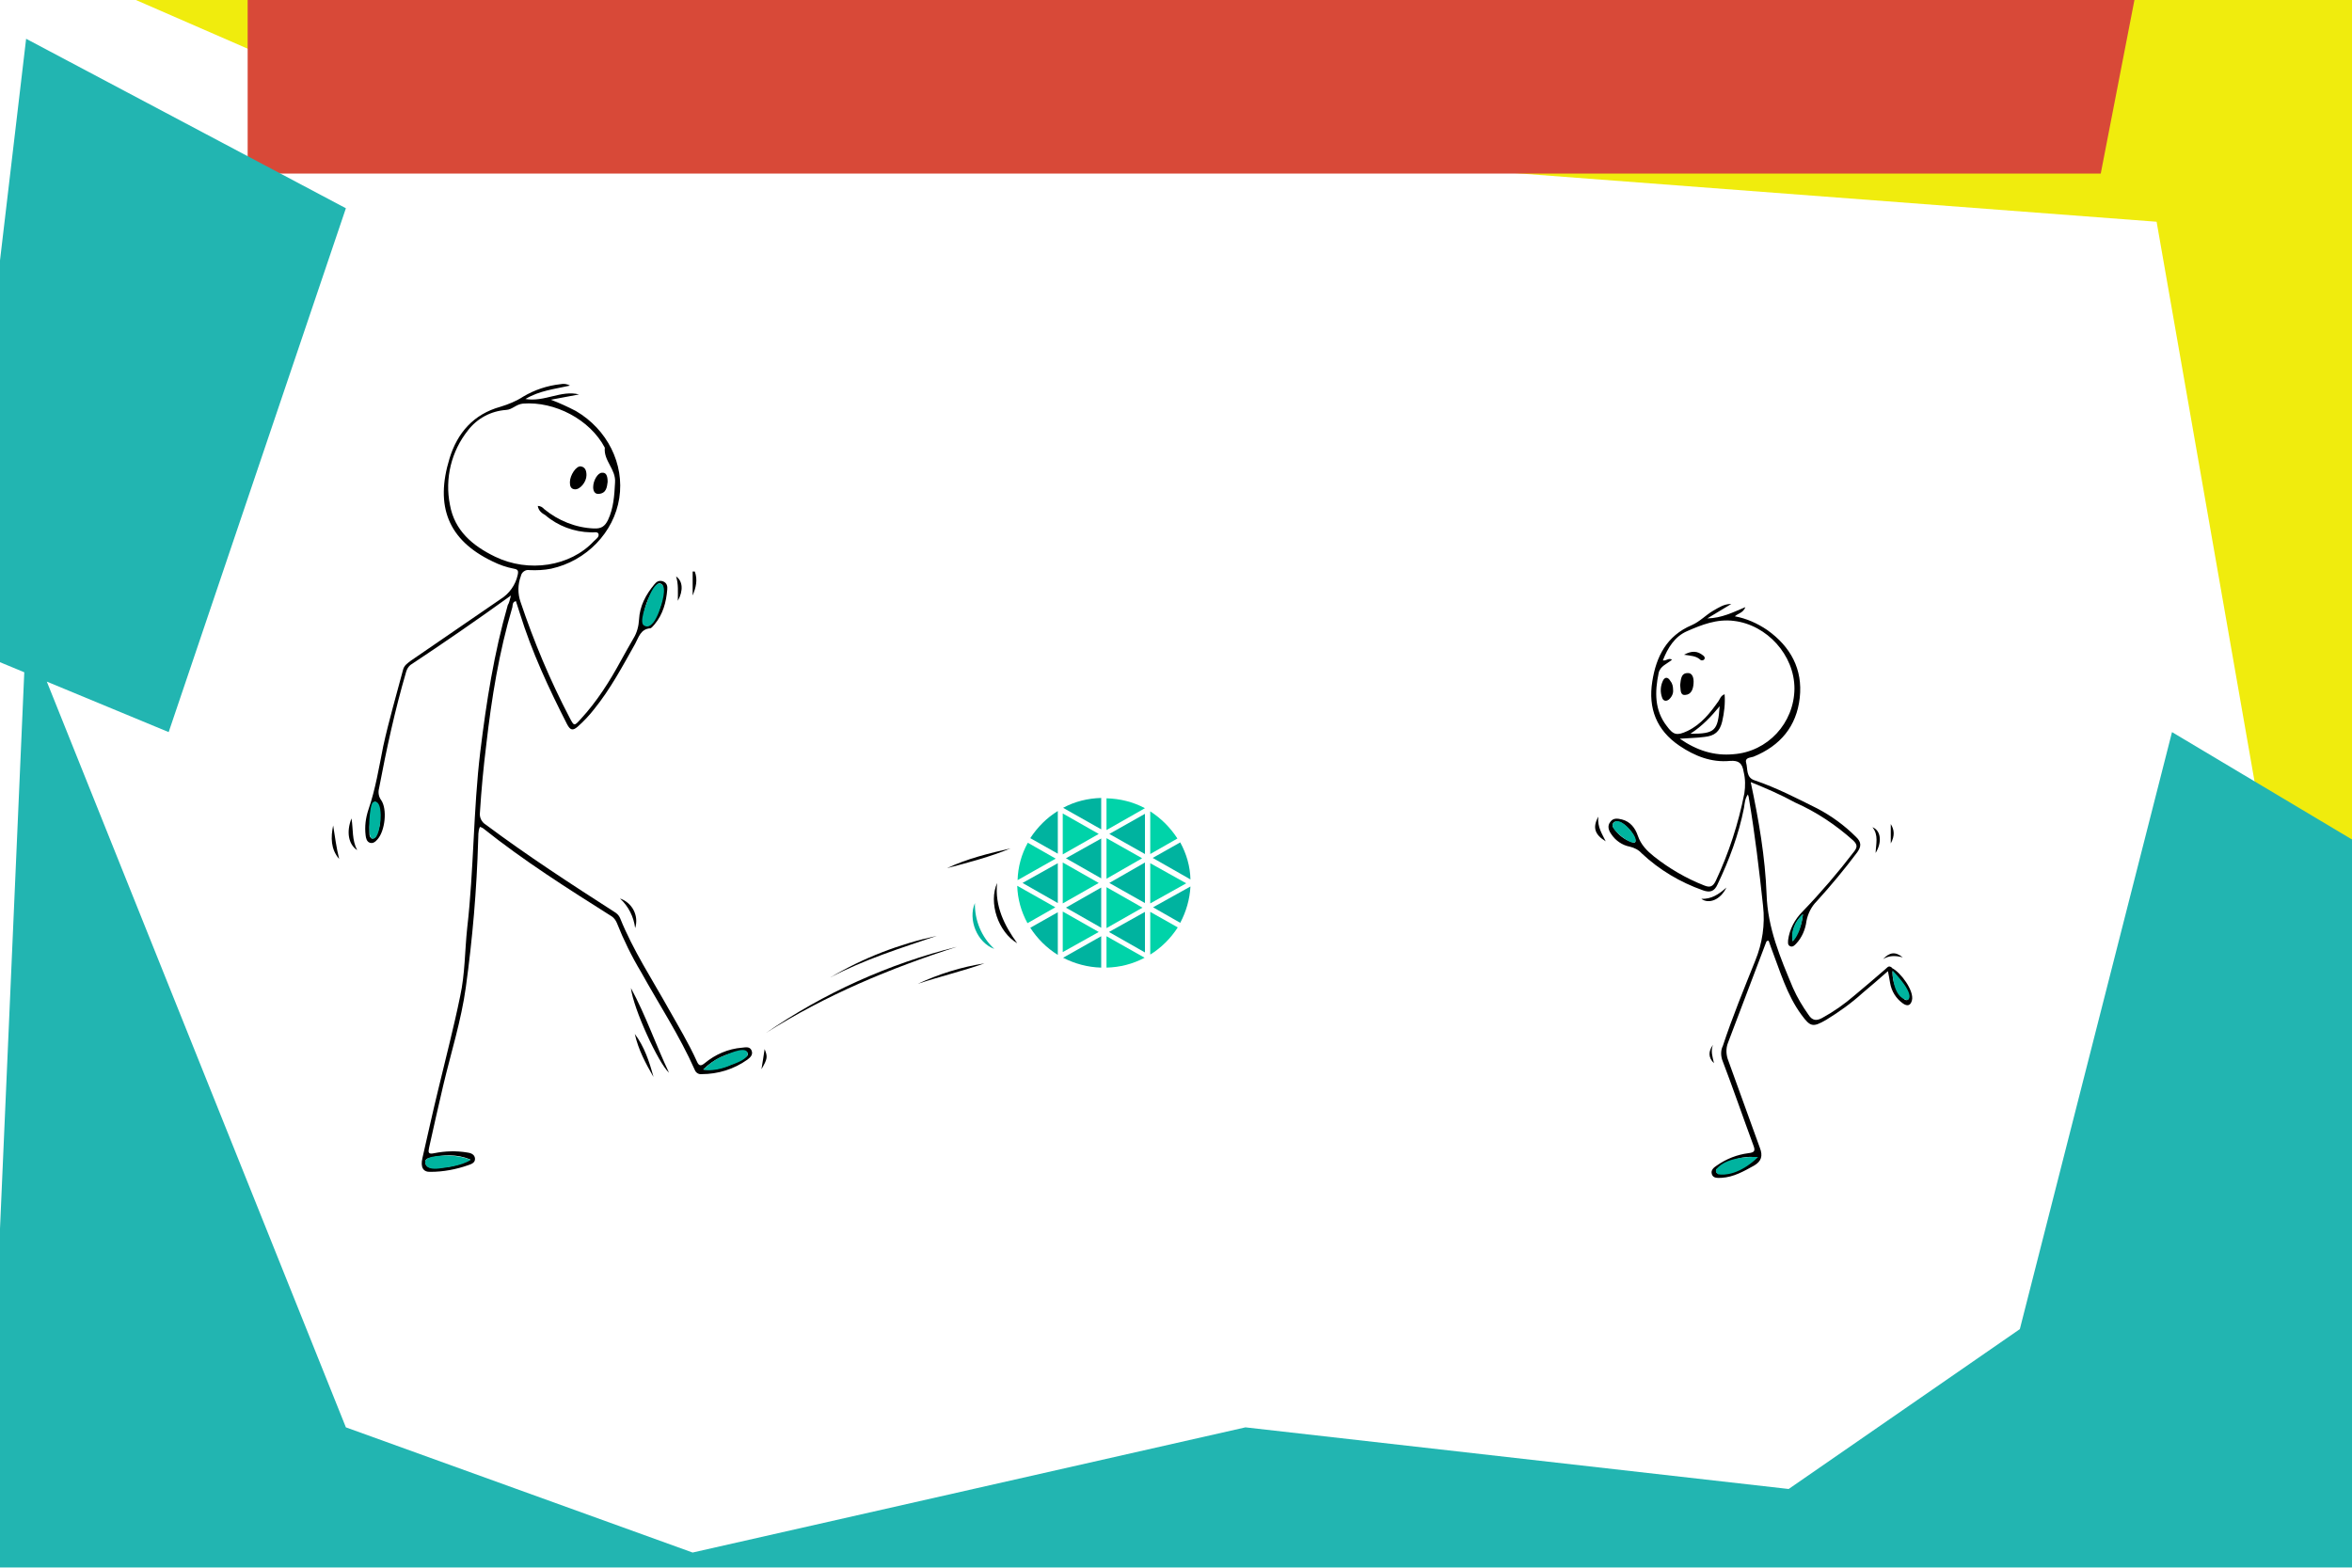 <svg width="600" height="400" viewBox="0 0 600 400" fill="none" xmlns="http://www.w3.org/2000/svg">
<g clip-path="url(#clip0_1064_312)">
<rect width="600" height="400" fill="white"/>
<g filter="url(#filter0_f_1064_312)">
<path d="M3.226 -13.693L83.324 21.196L550.154 56.577L609.122 393.677V-226.961H3.226V-13.693Z" fill="#F0EC0D"/>
</g>
<g filter="url(#filter1_f_1064_312)">
<path d="M63.176 -16.29V44.292H332.954H535.903L553.593 -46.853L502.979 -72.505L487.254 -131.449H432.709L332.954 -163.65L289.711 -116.168L231.235 -226.961H90.694L155.068 -33.755L63.176 -16.29Z" fill="#D84938"/>
</g>
<g filter="url(#filter2_f_1064_312)">
<path d="M6.664 9.894L88.237 53.137L43.028 186.798L11.942 173.915L88.237 364.193L176.689 396.134L317.72 364.193L456.295 379.918L515.263 339.132L554.084 186.798L615.017 223.162V577.461H-11.518L6.194 171.533L-11.518 164.194L6.664 9.894Z" fill="#22B5B1"/>
</g>
<path d="M130.35 151.94C121.62 158.24 113.25 164 104.7 169.67C104.16 170.12 103.8 170.75 103.62 171.38C100.74 181.19 98.58 191.18 96.69 201.17C96.42 202.16 96.6 203.33 97.23 204.14C98.85 206.48 98.22 211.97 96.33 214.13C95.79 214.76 95.16 215.3 94.35 215.03C93.54 214.76 93.36 213.86 93.27 213.14C93 210.89 93.27 208.73 93.99 206.57C95.79 201.35 96.69 195.77 97.77 190.37C99.21 183.8 101.1 177.41 102.81 170.93C103.08 169.76 103.98 169.22 104.79 168.59C112.44 163.37 120.09 158.06 127.74 152.84C129.9 151.49 131.52 149.24 132.06 146.72C132.33 145.55 132.06 145.28 131.07 145.1C129.18 144.74 127.38 144.11 125.58 143.21C114.33 137.81 110.91 129.17 114.69 116.93C116.67 110.45 120.81 105.68 127.65 103.79C129.72 103.16 131.7 102.35 133.5 101.18C136.38 99.47 139.62 98.39 142.95 98.03C143.76 97.85 144.66 97.94 145.38 98.39C141.42 99.29 137.64 99.65 134.04 101.81C138.99 102.62 143.13 99.47 147.72 100.64L140.52 101.99C142.68 102.8 144.84 103.79 146.91 104.87C154.92 109.55 159.33 118.37 157.98 127.1C156.63 135.83 149.61 143.12 140.61 145.1C138.81 145.46 136.92 145.55 135.03 145.46C134.04 145.28 133.05 146 132.87 146.99C132.06 149.15 132.06 151.49 132.78 153.56C136.2 163.73 140.34 173.63 145.29 183.08C146.46 185.33 146.46 185.33 148.17 183.44C152.31 178.94 155.55 173.81 158.43 168.5C159.51 166.61 160.5 164.72 161.58 162.92C162.48 161.48 162.93 159.77 163.02 158.06C163.2 154.64 164.73 151.76 166.89 149.15C167.43 148.43 168.15 147.98 169.14 148.34C170.13 148.7 170.31 149.6 170.22 150.41C169.95 153.65 169.14 156.71 166.98 159.32C166.62 159.68 166.26 160.22 165.9 160.31C163.38 160.49 162.93 162.65 162.03 164.27C158.79 170.03 155.73 175.79 151.59 180.92C150.33 182.54 148.89 184.07 147.36 185.42C146.1 186.5 145.47 186.32 144.66 184.79C139.98 175.61 135.66 166.34 132.6 156.44C132.24 155.45 131.97 154.37 131.61 153.38C130.71 153.56 130.8 154.37 130.71 154.91C127.29 166.43 125.4 178.13 124.05 190.01C123.33 195.77 122.79 201.53 122.43 207.29C122.25 208.55 122.88 209.81 123.96 210.44C134.58 218.36 145.65 225.56 156.72 232.67C157.35 233.03 157.89 233.57 158.16 234.2C161.49 242.48 166.35 249.86 170.67 257.6C173.1 261.92 175.71 266.24 177.78 270.83C178.32 272.09 178.86 272 179.76 271.28C182.46 269.03 185.79 267.59 189.3 267.32C190.2 267.23 191.28 266.96 191.73 268.04C192.18 269.12 191.37 269.84 190.65 270.38C187.23 272.81 183.18 274.07 178.95 274.07C178.23 274.16 177.51 273.71 177.24 272.99C173.37 264.26 168.15 256.34 163.56 248.06C161.13 244.01 159.06 239.78 157.35 235.46C157.08 234.83 156.63 234.2 156.09 233.84C144.84 226.73 133.59 219.62 123.24 211.34C122.97 211.16 122.7 211.07 122.43 210.98C121.89 212.15 122.07 213.32 121.98 214.4C121.62 227 120.54 239.51 118.83 251.93C117.66 260.39 115.05 268.58 113.07 276.95C111.81 282.26 110.64 287.57 109.47 292.79C109.2 294.05 109.2 294.59 110.82 294.23C113.52 293.69 116.4 293.6 119.1 294.05C120 294.14 121.08 294.5 121.17 295.58C121.26 296.66 120.27 297.02 119.46 297.29C116.4 298.37 113.07 299 109.83 299C107.94 299.09 107.22 297.83 107.76 295.49C109.11 289.64 110.37 283.79 111.81 277.94C113.7 270.02 115.77 262.1 117.39 254.18C118.65 248.42 118.56 242.57 119.19 236.72C120.9 221.78 120.72 206.75 122.52 191.81C124.05 179.21 126.03 166.61 129.54 154.37C129.9 153.83 129.99 153.2 130.35 151.94ZM137.19 129.08C137.82 129.08 138.45 129.44 138.81 129.89C142.41 132.86 146.91 134.66 151.5 134.84C153.39 134.93 154.29 134.3 155.1 132.68C156.54 129.62 156.72 126.38 156.9 123.14C157.17 119.72 153.93 117.56 154.29 114.23C150.51 107.03 141.51 102.35 133.41 102.98C131.61 103.16 130.71 104.51 129.09 104.6C125.22 104.87 121.71 106.76 119.37 109.82C115.14 115.13 113.43 122.06 114.78 128.81C115.95 135.38 120.54 139.25 126.3 142.04C134.85 146.18 145.47 144.56 151.5 138.08C152.04 137.54 152.94 137 152.67 136.19C152.4 135.56 151.41 135.92 150.69 135.83C146.46 135.74 142.32 134.21 139.08 131.42C138.27 130.97 137.37 130.34 137.19 129.08ZM169.14 151.13C168.96 150.32 169.5 149.15 168.42 148.88C167.7 148.7 167.25 149.69 166.8 150.32C165.27 152.48 164.37 155 164.1 157.7C164.01 158.42 163.92 159.23 164.73 159.59C165.54 159.95 166.08 159.23 166.44 158.69C168.06 156.44 168.96 153.83 169.14 151.13ZM120 295.85C116.49 294.41 112.98 294.59 109.47 295.49C108.93 295.58 108.39 295.94 108.48 296.66C108.57 297.29 109.11 297.83 109.74 297.92C113.43 298.19 116.94 297.47 120 295.85ZM179.4 272.9C183.18 273.17 186.6 271.82 189.75 270.02C190.2 269.75 190.92 269.39 190.74 268.76C190.47 267.95 189.66 268.22 189.03 268.31C185.34 268.67 182.01 270.29 179.4 272.9ZM96.96 208.64C97.05 207.47 96.87 206.39 96.42 205.31C96.33 205.04 95.97 204.68 95.7 204.59C95.43 204.5 95.16 205.04 95.07 205.31C94.44 207.83 94.17 210.35 94.26 212.96C94.26 213.41 94.62 213.95 94.98 213.95C95.43 213.95 95.79 213.68 95.97 213.23C96.69 211.7 97.05 210.17 96.96 208.64Z" fill="black"/>
<path d="M446.609 199.55C448.679 209.27 450.299 218.72 450.659 228.17C450.929 236.81 454.169 244.37 457.409 252.11C458.489 254.54 459.839 256.79 461.369 258.95C462.359 260.48 463.439 260.48 464.789 259.76C467.759 258.14 470.459 256.25 473.069 254C475.679 251.84 478.289 249.59 480.899 247.34C481.349 246.98 481.709 246.35 482.339 246.71C482.969 246.98 482.789 247.7 482.789 248.24C482.789 250.49 483.689 252.65 485.129 254.27C485.579 254.72 486.029 255.44 486.659 255.08C487.109 254.81 486.839 254 486.749 253.46C486.029 250.85 483.779 249.41 482.339 247.16C482.429 247.07 482.609 246.89 482.609 246.98C484.859 248.06 488.369 252.83 487.739 255.26C487.379 256.61 486.569 256.79 485.489 256.07C483.689 254.81 482.519 252.92 482.159 250.76C481.979 249.86 481.889 248.96 481.619 247.79C479.369 249.77 477.299 251.57 475.139 253.37C472.259 255.98 469.109 258.23 465.869 260.21C462.449 262.19 461.819 262.01 459.569 258.95C455.789 253.82 454.079 247.7 451.829 241.85C451.649 241.22 451.379 240.68 451.199 240.05C450.659 239.96 450.569 240.32 450.479 240.59C447.239 249.05 444.089 257.51 440.849 265.97C440.219 267.5 440.309 269.21 440.939 270.74C443.639 278.12 446.249 285.5 448.949 292.88C449.759 294.95 449.309 296.3 447.509 297.38C444.899 298.82 442.289 300.35 439.139 300.53C438.239 300.53 437.069 300.71 436.709 299.63C436.349 298.55 437.159 297.92 437.969 297.38C440.399 295.67 443.189 294.59 446.069 294.23C447.419 294.05 447.869 293.78 447.329 292.34C444.629 285.05 442.109 277.67 439.319 270.38C438.959 269.21 438.959 267.95 439.499 266.87C441.929 259.49 444.899 252.29 447.779 245.09C449.579 240.68 450.299 235.91 449.759 231.14C448.769 221.96 447.689 212.87 446.159 203.78C446.159 203.51 446.069 203.24 445.889 202.7C445.079 203.87 445.079 205.04 444.899 206.12C443.549 212.96 441.119 219.44 438.149 225.65C437.339 227.45 436.259 227.81 434.459 227.18C428.609 225.11 423.299 221.96 418.799 217.73C417.989 216.83 416.909 216.29 415.739 216.02C413.849 215.66 412.139 214.49 411.059 212.87C410.339 211.88 409.979 210.71 410.789 209.72C411.509 208.64 412.679 208.82 413.759 209.09C415.919 209.63 417.179 211.34 417.809 213.23C418.619 215.57 420.149 217.1 421.949 218.54C425.819 221.6 430.139 224.12 434.729 225.92C436.259 226.55 436.979 226.19 437.699 224.75C441.029 217.64 443.459 210.17 444.989 202.43C445.259 200.63 445.259 198.74 444.809 196.94C444.449 194.78 443.639 193.97 441.299 194.15C436.529 194.6 432.299 192.89 428.429 190.28C422.579 186.32 420.419 180.74 421.499 173.9C422.489 167.51 425.189 162.2 431.579 159.5C433.649 158.6 435.179 156.89 437.069 155.81C438.509 155 439.769 154.1 441.659 154.1L435.539 157.79C439.229 157.7 442.019 156.26 445.259 154.91C444.629 156.44 443.459 156.44 442.559 157.25C445.529 157.79 448.319 159.05 450.839 160.76C456.779 164.99 459.929 170.75 459.119 178.04C458.309 185.33 454.169 190.28 447.329 193.07C446.609 193.34 445.079 193.25 445.439 194.6C445.889 196.13 445.349 198.38 447.599 199.1C453.179 200.99 458.399 203.69 463.619 206.3C467.219 208.19 470.549 210.62 473.429 213.5C474.869 214.85 474.869 215.93 473.789 217.46C470.549 221.78 467.039 226.01 463.439 229.97C462.089 231.32 461.189 233.12 460.829 235.01C460.559 237.17 459.659 239.24 458.219 240.77C457.769 241.22 457.319 241.76 456.599 241.4C455.969 241.04 456.149 240.41 456.149 239.87C456.509 237.08 457.859 234.56 459.839 232.58C464.519 227.72 468.839 222.68 472.979 217.28C473.879 216.11 473.789 215.48 472.799 214.49C468.389 210.53 463.439 207.2 457.949 204.77C454.169 202.7 450.389 201.08 446.609 199.55ZM428.519 188.48C432.929 191.54 437.339 192.89 442.199 192.44C450.929 191.81 457.679 184.52 457.769 175.7C457.769 167.15 450.749 159.41 442.289 158.42C437.969 157.88 434.099 159.41 430.409 161.03C427.259 162.38 425.459 165.26 424.199 168.5C425.099 168.68 425.639 167.78 426.539 168.32C425.279 169.4 423.479 169.94 423.119 171.74C422.129 176.51 422.039 181.19 425.189 185.24C426.899 187.58 427.799 187.76 430.499 186.5C434.009 184.79 436.259 181.91 438.419 178.85C438.779 178.31 438.959 177.5 439.949 177.14C440.129 179.48 439.859 181.82 439.319 184.16C438.689 186.68 437.429 187.76 434.819 188.03C432.839 188.3 430.949 188.3 428.519 188.48ZM448.229 295.31C444.629 294.77 441.479 296.03 438.509 297.83C438.149 298.1 437.609 298.37 437.789 299C437.969 299.45 438.509 299.45 438.869 299.45C442.649 299.36 445.529 297.74 448.229 295.31ZM431.219 187.22C437.519 187.22 438.239 186.5 438.689 180.2C436.529 182.81 434.369 185.15 431.219 187.22ZM417.179 214.31C416.999 212.78 414.479 209.99 413.039 209.72C412.499 209.63 411.869 209.45 411.509 210.08C411.149 210.71 411.509 211.07 411.779 211.43C412.859 213.05 414.389 214.22 416.279 214.85C416.729 215.03 417.359 215.21 417.179 214.31ZM459.929 233.3C457.949 235.01 456.959 237.62 457.319 240.14C458.759 238.16 459.659 235.82 459.929 233.3Z" fill="black"/>
<path d="M195.419 263.54C210.179 253.37 226.739 245.9 244.109 241.58C227.009 247.07 210.629 253.91 195.419 263.54Z" fill="black"/>
<path d="M160.949 252.11C164.729 259.04 167.249 266.51 170.669 273.71C167.969 271.28 161.579 257.42 160.949 252.11Z" fill="black"/>
<path d="M211.8 249.41C220.26 244.37 229.44 240.86 238.98 238.79C229.71 241.94 220.44 244.82 211.8 249.41Z" fill="black"/>
<path d="M259.5 240.68C254.64 237.8 252.12 230.33 254.37 225.29C253.74 231.14 256.17 236.09 259.5 240.68Z" fill="black"/>
<path d="M248.699 230.42C248.609 234.83 250.409 239.15 253.649 242.12C249.239 240.5 246.899 234.65 248.699 230.42Z" fill="#00B39F"/>
<path d="M234.119 251.03C239.519 248.51 245.279 246.71 251.129 245.81C245.549 247.79 239.789 249.14 234.119 251.03Z" fill="black"/>
<path d="M241.59 221.51C246.72 219.08 252.3 217.73 257.79 216.47C252.57 218.63 247.08 220.07 241.59 221.51Z" fill="black"/>
<path d="M166.709 274.79C164.729 271.37 162.839 267.86 161.939 263.81C164.369 267.05 165.629 270.83 166.709 274.79Z" fill="black"/>
<path d="M86.519 219.17C84.359 216.65 84.359 213.68 84.989 210.62C85.439 213.41 85.799 216.29 86.519 219.17Z" fill="black"/>
<path d="M89.669 208.82C90.119 211.61 89.759 214.31 91.109 216.92C88.859 215.39 88.319 212.24 89.669 208.82Z" fill="black"/>
<path d="M162.03 236.81C161.67 233.93 160.32 231.23 158.16 229.25C161.31 230.33 163.02 233.66 162.03 236.81Z" fill="black"/>
<path d="M409.62 214.67C406.83 212.96 406.2 211.16 407.73 208.37C407.46 211.07 408.72 212.78 409.62 214.67Z" fill="black"/>
<path d="M434.01 229.34C436.53 229.43 438.42 228.26 440.4 226.46C438.96 229.52 435.99 230.78 434.01 229.34Z" fill="black"/>
<path d="M477.66 211.07C479.82 211.88 480.18 214.85 478.47 217.64C478.56 215.3 479.28 213.05 477.66 211.07Z" fill="black"/>
<path d="M172.92 153.29C172.92 150.95 173.1 149.06 172.47 147.08C174.18 148.25 174.36 150.68 172.92 153.29Z" fill="black"/>
<path d="M176.699 151.94V145.82H177.239C178.049 147.98 177.509 149.96 176.699 151.94Z" fill="black"/>
<path d="M480.359 244.73C482.069 242.93 483.509 242.75 485.399 244.28C483.419 243.74 481.799 243.83 480.359 244.73Z" fill="black"/>
<path d="M482.34 215.21V210.26C483.24 211.7 483.42 213.23 482.34 215.21Z" fill="black"/>
<path d="M437.249 271.28C435.719 269.84 435.809 268.22 436.979 266.6C436.349 268.22 436.889 269.75 437.249 271.28Z" fill="black"/>
<path d="M194.249 272.81C194.609 270.74 194.789 269.39 195.059 267.68C195.869 269.66 195.779 270.2 194.249 272.81Z" fill="black"/>
<path d="M145.38 123.051C145.38 121.251 147 118.821 148.17 119.001C149.34 119.181 149.61 120.171 149.61 121.251C149.61 122.961 147.99 124.941 146.64 124.851C145.56 124.761 145.38 123.951 145.38 123.051Z" fill="black"/>
<path d="M155.009 122.96C154.829 124.22 154.739 125.84 152.759 126.02C151.679 126.11 151.319 125.21 151.319 124.31C151.319 122.6 152.489 120.62 153.569 120.62C154.559 120.53 155.009 121.25 155.009 122.96Z" fill="black"/>
<path d="M428.609 174.8C428.789 173.45 428.789 171.74 430.499 171.74C431.849 171.65 432.119 173.18 432.029 174.35C431.939 175.79 431.489 177.23 429.869 177.32C428.519 177.41 428.789 175.88 428.609 174.8Z" fill="black"/>
<path d="M426.81 176.06C426.9 176.96 426.45 177.86 425.73 178.49C425.01 179.03 424.29 178.85 424.02 178.04C423.48 176.6 423.57 175.07 424.2 173.72C424.65 172.73 425.46 172.64 426.09 173.72C426.63 174.35 426.81 175.16 426.81 176.06Z" fill="black"/>
<path d="M429.6 167.06C431.58 165.98 433.02 166.07 434.46 167.24C434.73 167.42 435 167.78 434.82 168.14C434.64 168.5 434.19 168.59 433.83 168.41L433.74 168.32C432.66 167.33 431.31 167.33 429.6 167.06Z" fill="black"/>
<path d="M95.969 204.59C95.699 204.5 95.429 204.59 95.159 204.68C94.169 205.4 93.809 213.41 94.709 213.86C94.709 213.86 96.419 215.21 97.049 209.45C97.049 209.45 97.499 205.22 95.969 204.59Z" fill="#00B39F"/>
<path d="M168.51 148.97C168.51 148.97 166.98 147.89 165 153.83C165 153.83 162.75 159.23 164.46 159.68C164.46 159.68 166.53 161.21 168.51 154.91C168.51 154.91 170.49 149.42 168.51 148.97Z" fill="#00B39F"/>
<path d="M108.479 296.57C108.479 296.57 108.209 298.91 112.889 298.01C112.889 298.01 117.749 297.56 120.089 295.94C118.289 295.22 116.309 294.86 114.419 294.86C114.509 294.86 108.209 294.59 108.479 296.57Z" fill="#00B39F"/>
<path d="M179.399 272.9C179.399 272.9 182.099 270.2 184.709 269.39C184.709 269.39 189.929 266.78 190.649 268.49C190.649 268.49 191.819 269.93 186.509 271.73C186.419 271.82 182.369 273.62 179.399 272.9Z" fill="#00B39F"/>
<path d="M411.69 209.9C411.69 209.9 410.34 210.71 413.13 212.96C413.13 212.96 415.74 215.39 417.09 214.94C417.09 214.94 418.08 214.31 415.65 211.52C415.65 211.52 413.04 208.46 411.69 209.9Z" fill="#00B39F"/>
<path d="M459.929 233.21C459.929 233.21 456.419 236.09 457.319 240.23C457.229 240.23 459.389 238.7 459.929 233.21Z" fill="#00B39F"/>
<path d="M482.789 247.61C482.789 247.61 482.609 254.54 486.569 255.17C486.569 255.17 489.269 254.45 482.789 247.61Z" fill="#00B39F"/>
<path d="M448.5 295.22C448.5 295.22 440.76 294.68 437.88 298.28C437.61 298.64 437.7 299.18 438.06 299.45C438.15 299.54 438.24 299.54 438.33 299.63C439.95 299.9 443.82 299.72 448.5 295.22Z" fill="#00B39F"/>
<path d="M282.27 213.86V224.21L291.36 218.99L282.27 213.86Z" fill="#00D3A9"/>
<path d="M282.27 226.37V236.81L291.45 231.59L282.27 226.37Z" fill="#00D3A9"/>
<path d="M280.919 224.12V213.95L271.919 218.99L280.919 224.12Z" fill="#00B39F"/>
<path d="M262.829 236.72C264.629 239.51 266.969 241.85 269.849 243.65V232.76L262.829 236.72Z" fill="#00B39F"/>
<path d="M280.919 236.72V226.46L271.919 231.59L280.919 236.72Z" fill="#00B39F"/>
<path d="M271.109 242.93L280.289 237.8L271.109 232.58V242.93Z" fill="#00D3A9"/>
<path d="M292.079 243.02V232.67L282.899 237.8L292.079 243.02Z" fill="#00B39F"/>
<path d="M301.079 235.46C302.609 232.58 303.509 229.43 303.689 226.19L294.149 231.5L301.079 235.46Z" fill="#00B39F"/>
<path d="M293.43 230.51L302.61 225.38L293.43 220.25V230.51Z" fill="#00D3A9"/>
<path d="M292.08 217.91V207.65L282.99 212.78L292.08 217.91Z" fill="#00B39F"/>
<path d="M292.08 230.42V220.07L282.99 225.29L292.08 230.42Z" fill="#00B39F"/>
<path d="M271.109 220.07V230.51L280.289 225.29L271.109 220.07Z" fill="#00D3A9"/>
<path d="M280.919 203.6C277.499 203.69 274.169 204.5 271.199 206.12L280.919 211.61V203.6Z" fill="#00B39F"/>
<path d="M271.109 207.56V218L280.289 212.78L271.109 207.56Z" fill="#00D3A9"/>
<path d="M269.849 206.93C267.059 208.64 264.629 211.07 262.829 213.86L269.849 217.82V206.93Z" fill="#00B39F"/>
<path d="M292.08 206.21C289.02 204.59 285.69 203.78 282.27 203.69V211.79L292.08 206.21Z" fill="#00D3A9"/>
<path d="M259.499 226.01C259.589 229.34 260.489 232.58 262.109 235.55L269.219 231.5L259.499 226.01Z" fill="#00D3A9"/>
<path d="M262.2 215.03C260.58 217.91 259.68 221.24 259.59 224.57L269.31 219.08L262.2 215.03Z" fill="#00D3A9"/>
<path d="M271.199 244.37C274.169 245.9 277.499 246.8 280.919 246.89V238.88L271.199 244.37Z" fill="#00B39F"/>
<path d="M300.36 213.95C298.56 211.16 296.22 208.82 293.43 207.02V217.91L300.36 213.95Z" fill="#00D3A9"/>
<path d="M293.43 243.56C296.22 241.85 298.65 239.42 300.45 236.63L293.43 232.67V243.56Z" fill="#00D3A9"/>
<path d="M303.69 224.39C303.6 221.06 302.7 217.91 301.08 214.94L294.06 218.9L303.69 224.39Z" fill="#00B39F"/>
<path d="M282.27 246.89C285.69 246.8 288.93 245.99 291.99 244.37L282.27 238.88V246.89Z" fill="#00D3A9"/>
<path d="M269.85 230.42V220.25L260.85 225.29L269.85 230.42Z" fill="#00B39F"/>
</g>
<defs>
<filter id="filter0_f_1064_312" x="-49.846" y="-280.032" width="712.039" height="726.78" filterUnits="userSpaceOnUse" color-interpolation-filters="sRGB">
<feFlood flood-opacity="0" result="BackgroundImageFix"/>
<feBlend mode="normal" in="SourceGraphic" in2="BackgroundImageFix" result="shape"/>
<feGaussianBlur stdDeviation="26.536" result="effect1_foregroundBlur_1064_312"/>
</filter>
<filter id="filter1_f_1064_312" x="10.105" y="-280.032" width="596.559" height="377.395" filterUnits="userSpaceOnUse" color-interpolation-filters="sRGB">
<feFlood flood-opacity="0" result="BackgroundImageFix"/>
<feBlend mode="normal" in="SourceGraphic" in2="BackgroundImageFix" result="shape"/>
<feGaussianBlur stdDeviation="26.536" result="effect1_foregroundBlur_1064_312"/>
</filter>
<filter id="filter2_f_1064_312" x="-64.589" y="-43.177" width="732.678" height="673.709" filterUnits="userSpaceOnUse" color-interpolation-filters="sRGB">
<feFlood flood-opacity="0" result="BackgroundImageFix"/>
<feBlend mode="normal" in="SourceGraphic" in2="BackgroundImageFix" result="shape"/>
<feGaussianBlur stdDeviation="26.536" result="effect1_foregroundBlur_1064_312"/>
</filter>
<clipPath id="clip0_1064_312">
<rect width="600" height="400" fill="white"/>
</clipPath>
</defs>
</svg>

